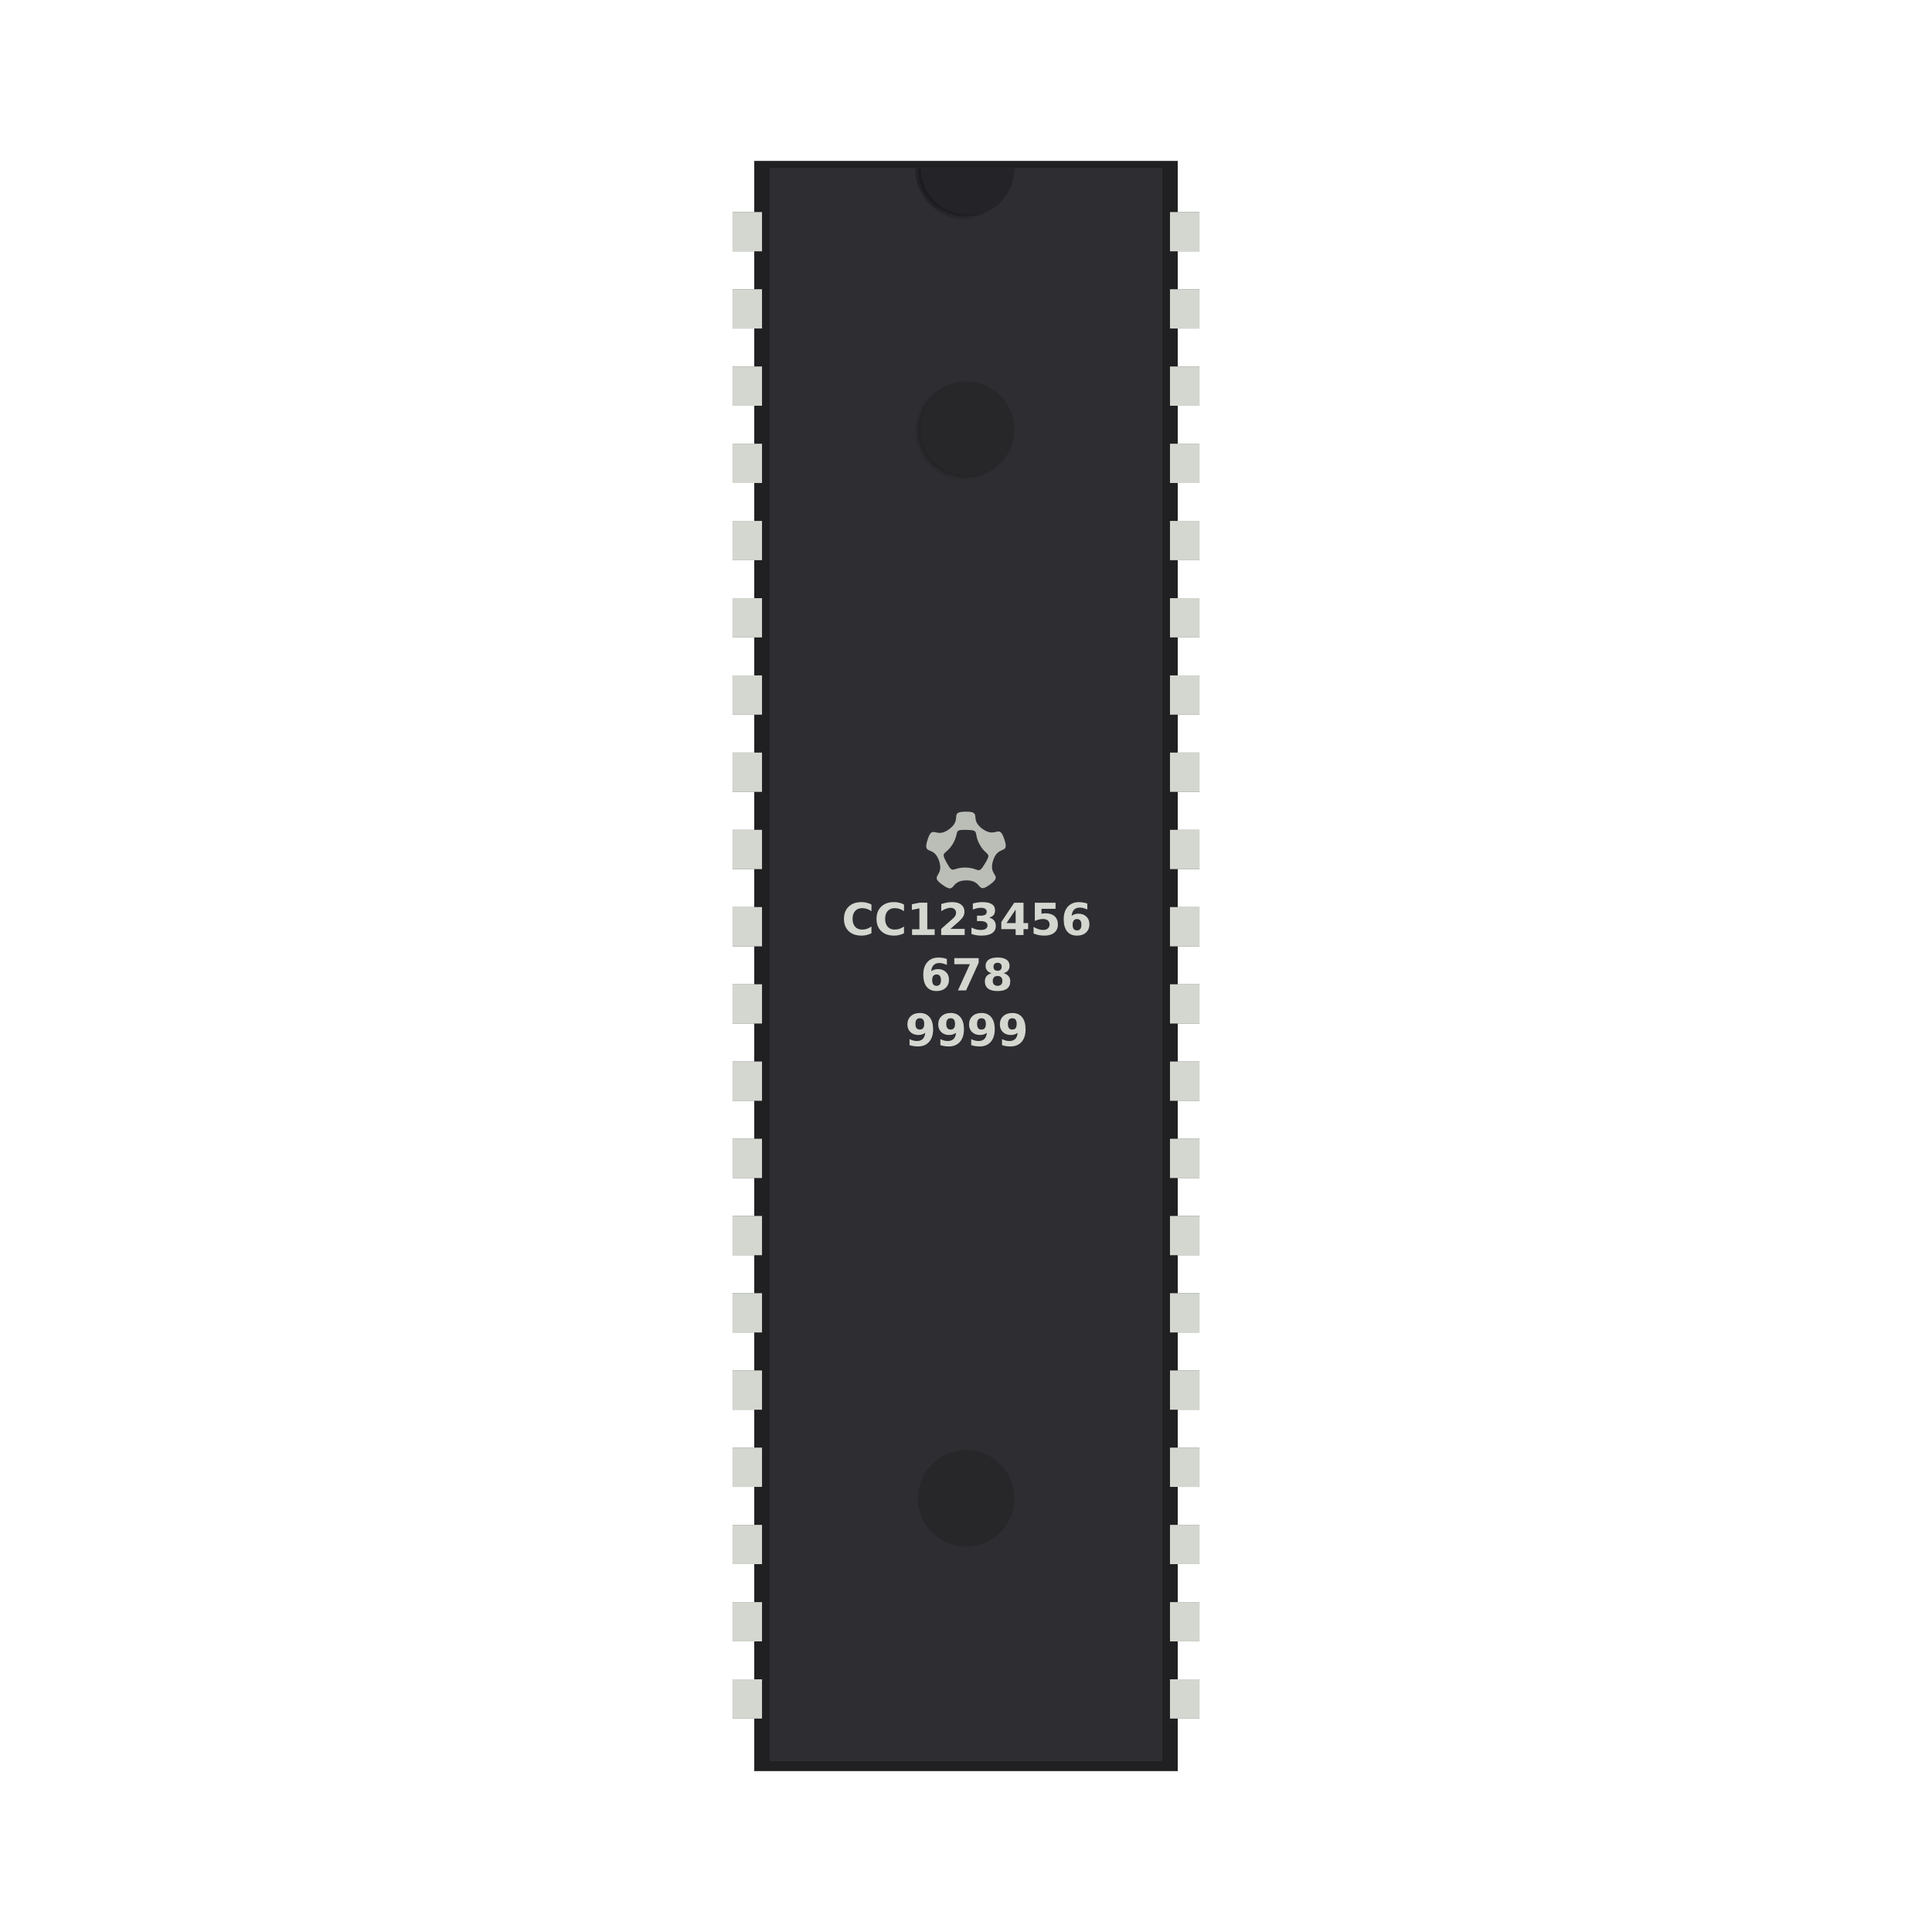 <svg:svg xmlns:dc="http://purl.org/dc/elements/1.1/" xmlns:ns1="http://sodipodi.sourceforge.net/DTD/sodipodi-0.dtd" xmlns:ns2="http://www.inkscape.org/namespaces/inkscape" xmlns:ns3="http://www.w3.org/1999/xlink" xmlns:ns5="http://web.resource.org/cc/" xmlns:rdf="http://www.w3.org/1999/02/22-rdf-syntax-ns#" xmlns:svg="http://www.w3.org/2000/svg" height="348.66" id="svg2542" version="1.0" viewBox="-121.178 -14.882 348.66 348.66" width="348.66" ns1:docbase="/home/carlos/Documents" ns1:docname="carlitos_Generic_40-pins_IC.svg" ns1:version="0.32" ns2:output_extension="org.inkscape.output.svg.inkscape" ns2:version="0.45.1">
  <svg:defs id="defs2544">
    <svg:filter id="filter4131" ns2:collect="always">
      <svg:feGaussianBlur id="feGaussianBlur4133" stdDeviation="1.336" ns2:collect="always" />
    </svg:filter>
    <svg:filter id="filter4127" ns2:collect="always">
      <svg:feGaussianBlur id="feGaussianBlur4129" stdDeviation="1.376" ns2:collect="always" />
    </svg:filter>
    <svg:linearGradient id="linearGradient3921" ns2:collect="always">
      <svg:stop id="stop3923" offset="0" style="stop-color:#000000" />
      <svg:stop id="stop3925" offset="1" style="stop-color:#000000;stop-opacity:0" />
    </svg:linearGradient>
    <svg:linearGradient gradientUnits="userSpaceOnUse" id="linearGradient3119" x1="213.23" x2="261.26" y1="422.3" y2="400.46" ns2:collect="always">
      <svg:stop id="stop3915" offset="0" style="stop-color:#000000" />
      <svg:stop id="stop3917" offset="1" style="stop-color:#000000;stop-opacity:0" />
    </svg:linearGradient>
    <svg:linearGradient gradientUnits="userSpaceOnUse" id="linearGradient3121" x1="175.5" x2="259.61" y1="433.29" y2="396.27" ns2:collect="always" ns3:href="#linearGradient3921" />
  </svg:defs>
  <ns1:namedview bordercolor="#666666" borderopacity="1.0" gridtolerance="10000" guidetolerance="10" height="9cm" id="base" objecttolerance="10" pagecolor="#ffffff" units="cm" width="3cm" ns2:current-layer="layer1" ns2:cx="137.36942" ns2:cy="96.879851" ns2:document-units="px" ns2:pageopacity="0.0" ns2:pageshadow="2" ns2:window-height="715" ns2:window-width="1018" ns2:window-x="0" ns2:window-y="0" ns2:zoom="0.9004593" />
  <svg:g id="layer1" transform="translate(-35.015 -38.515)" ns2:groupmode="layer" ns2:label="Layer 1">
    <svg:g id="g2523">
      <svg:g id="g4037" style="opacity:.8;filter:url(#filter4131);fill:#2e3436" transform="translate(-167.1 -335.87)">
        <svg:rect height="7.087" id="rect4039" style="opacity:1;fill:#2e3436" width="5.315" x="213.14" y="397.77" />
        <svg:rect height="7.087" id="rect4041" style="opacity:1;fill:#2e3436" width="5.315" x="213.14" y="411.7" />
        <svg:rect height="7.087" id="rect4043" style="opacity:1;fill:#2e3436" width="5.315" x="213.14" y="425.64" />
        <svg:rect height="7.087" id="rect4045" style="opacity:1;fill:#2e3436" width="5.315" x="213.14" y="439.58" />
        <svg:rect height="7.087" id="rect4047" style="opacity:1;fill:#2e3436" width="5.315" x="213.14" y="453.51" />
        <svg:rect height="7.087" id="rect4049" style="opacity:1;fill:#2e3436" width="5.315" x="213.14" y="467.45" />
        <svg:rect height="7.087" id="rect4051" style="opacity:1;fill:#2e3436" width="5.315" x="213.14" y="481.39" />
        <svg:rect height="7.087" id="rect4053" style="opacity:1;fill:#2e3436" width="5.315" x="213.14" y="495.32" />
        <svg:rect height="7.087" id="rect4055" style="opacity:1;fill:#2e3436" width="5.315" x="213.14" y="509.26" />
        <svg:rect height="7.087" id="rect4057" style="opacity:1;fill:#2e3436" width="5.315" x="213.14" y="523.2" />
        <svg:rect height="7.087" id="rect4059" style="opacity:1;fill:#2e3436" width="5.315" x="213.14" y="537.13" />
        <svg:rect height="7.087" id="rect4061" style="opacity:1;fill:#2e3436" width="5.315" x="213.14" y="551.07" />
        <svg:rect height="7.087" id="rect4063" style="opacity:1;fill:#2e3436" width="5.315" x="213.14" y="565.01" />
        <svg:rect height="7.087" id="rect4065" style="opacity:1;fill:#2e3436" width="5.315" x="213.14" y="578.94" />
        <svg:rect height="7.087" id="rect4067" style="opacity:1;fill:#2e3436" width="5.315" x="213.14" y="592.88" />
        <svg:rect height="7.087" id="rect4069" style="opacity:1;fill:#2e3436" width="5.315" x="213.14" y="606.82" />
        <svg:rect height="7.087" id="rect4071" style="opacity:1;fill:#2e3436" width="5.315" x="213.14" y="620.75" />
        <svg:rect height="7.087" id="rect4073" style="opacity:1;fill:#2e3436" width="5.315" x="213.14" y="634.69" />
        <svg:rect height="7.087" id="rect4075" style="opacity:1;fill:#2e3436" width="5.315" x="213.14" y="648.63" />
        <svg:rect height="7.087" id="rect4077" style="opacity:1;fill:#2e3436" width="5.315" x="213.14" y="662.56" />
        <svg:rect height="7.087" id="rect4079" style="opacity:1;fill:#2e3436" width="5.315" x="292.08" y="397.77" />
        <svg:rect height="7.087" id="rect4081" style="opacity:1;fill:#2e3436" width="5.315" x="292.08" y="411.7" />
        <svg:rect height="7.087" id="rect4083" style="opacity:1;fill:#2e3436" width="5.315" x="292.08" y="425.64" />
        <svg:rect height="7.087" id="rect4085" style="opacity:1;fill:#2e3436" width="5.315" x="292.08" y="439.58" />
        <svg:rect height="7.087" id="rect4087" style="opacity:1;fill:#2e3436" width="5.315" x="292.08" y="453.51" />
        <svg:rect height="7.087" id="rect4089" style="opacity:1;fill:#2e3436" width="5.315" x="292.08" y="467.45" />
        <svg:rect height="7.087" id="rect4091" style="opacity:1;fill:#2e3436" width="5.315" x="292.08" y="481.39" />
        <svg:rect height="7.087" id="rect4093" style="opacity:1;fill:#2e3436" width="5.315" x="292.08" y="495.32" />
        <svg:rect height="7.087" id="rect4095" style="opacity:1;fill:#2e3436" width="5.315" x="292.08" y="509.26" />
        <svg:rect height="7.087" id="rect4097" style="opacity:1;fill:#2e3436" width="5.315" x="292.08" y="523.2" />
        <svg:rect height="7.087" id="rect4099" style="opacity:1;fill:#2e3436" width="5.315" x="292.08" y="537.13" />
        <svg:rect height="7.087" id="rect4101" style="opacity:1;fill:#2e3436" width="5.315" x="292.08" y="551.07" />
        <svg:rect height="7.087" id="rect4103" style="opacity:1;fill:#2e3436" width="5.315" x="292.08" y="565.01" />
        <svg:rect height="7.087" id="rect4105" style="opacity:1;fill:#2e3436" width="5.315" x="292.08" y="578.94" />
        <svg:rect height="7.087" id="rect4107" style="opacity:1;fill:#2e3436" width="5.315" x="292.08" y="592.88" />
        <svg:rect height="7.087" id="rect4109" style="opacity:1;fill:#2e3436" width="5.315" x="292.08" y="606.82" />
        <svg:rect height="7.087" id="rect4111" style="opacity:1;fill:#2e3436" width="5.315" x="292.08" y="620.75" />
        <svg:rect height="7.087" id="rect4113" style="opacity:1;fill:#2e3436" width="5.315" x="292.08" y="634.69" />
        <svg:rect height="7.087" id="rect4115" style="opacity:1;fill:#2e3436" width="5.315" x="292.08" y="648.63" />
        <svg:rect height="7.087" id="rect4117" style="opacity:1;fill:#2e3436" width="5.315" x="292.08" y="662.56" />
      </svg:g>
      <svg:rect height="290.55" id="rect3963" rx="0" ry="0" style="opacity:.8;filter:url(#filter4127);fill:#2e3436" width="76.422" x="49.954" y="52.688" />
      <svg:rect height="290.55" id="rect3194" rx="0" ry="0" style="fill:#201f22" width="76.422" x="49.954" y="52.688" />
      <svg:rect height="287.52" id="rect2221" rx="0" ry="0" style="fill-opacity:.848;fill:#313035" width="70.866" x="52.732" y="53.951" />
      <svg:g id="g3864" transform="translate(-167.1 -335.87)">
        <svg:rect height="7.087" id="rect3196" style="fill:#d3d7cf" width="5.315" x="213.14" y="397.77" />
        <svg:rect height="7.087" id="rect3784" style="fill:#d3d7cf" width="5.315" x="213.14" y="411.7" />
        <svg:rect height="7.087" id="rect3786" style="fill:#d3d7cf" width="5.315" x="213.14" y="425.64" />
        <svg:rect height="7.087" id="rect3788" style="fill:#d3d7cf" width="5.315" x="213.14" y="439.58" />
        <svg:rect height="7.087" id="rect3790" style="fill:#d3d7cf" width="5.315" x="213.14" y="453.51" />
        <svg:rect height="7.087" id="rect3792" style="fill:#d3d7cf" width="5.315" x="213.14" y="467.45" />
        <svg:rect height="7.087" id="rect3794" style="fill:#d3d7cf" width="5.315" x="213.14" y="481.39" />
        <svg:rect height="7.087" id="rect3796" style="fill:#d3d7cf" width="5.315" x="213.14" y="495.32" />
        <svg:rect height="7.087" id="rect3798" style="fill:#d3d7cf" width="5.315" x="213.14" y="509.26" />
        <svg:rect height="7.087" id="rect3800" style="fill:#d3d7cf" width="5.315" x="213.14" y="523.2" />
        <svg:rect height="7.087" id="rect3802" style="fill:#d3d7cf" width="5.315" x="213.14" y="537.13" />
        <svg:rect height="7.087" id="rect3804" style="fill:#d3d7cf" width="5.315" x="213.14" y="551.07" />
        <svg:rect height="7.087" id="rect3806" style="fill:#d3d7cf" width="5.315" x="213.14" y="565.01" />
        <svg:rect height="7.087" id="rect3808" style="fill:#d3d7cf" width="5.315" x="213.14" y="578.94" />
        <svg:rect height="7.087" id="rect3810" style="fill:#d3d7cf" width="5.315" x="213.14" y="592.88" />
        <svg:rect height="7.087" id="rect3812" style="fill:#d3d7cf" width="5.315" x="213.14" y="606.82" />
        <svg:rect height="7.087" id="rect3814" style="fill:#d3d7cf" width="5.315" x="213.14" y="620.75" />
        <svg:rect height="7.087" id="rect3816" style="fill:#d3d7cf" width="5.315" x="213.14" y="634.69" />
        <svg:rect height="7.087" id="rect3818" style="fill:#d3d7cf" width="5.315" x="213.14" y="648.63" />
        <svg:rect height="7.087" id="rect3820" style="fill:#d3d7cf" width="5.315" x="213.14" y="662.56" />
        <svg:rect height="7.087" id="rect3824" style="fill:#d3d7cf" width="5.315" x="292.08" y="397.77" />
        <svg:rect height="7.087" id="rect3826" style="fill:#d3d7cf" width="5.315" x="292.08" y="411.7" />
        <svg:rect height="7.087" id="rect3828" style="fill:#d3d7cf" width="5.315" x="292.08" y="425.64" />
        <svg:rect height="7.087" id="rect3830" style="fill:#d3d7cf" width="5.315" x="292.08" y="439.58" />
        <svg:rect height="7.087" id="rect3832" style="fill:#d3d7cf" width="5.315" x="292.08" y="453.51" />
        <svg:rect height="7.087" id="rect3834" style="fill:#d3d7cf" width="5.315" x="292.08" y="467.45" />
        <svg:rect height="7.087" id="rect3836" style="fill:#d3d7cf" width="5.315" x="292.08" y="481.39" />
        <svg:rect height="7.087" id="rect3838" style="fill:#d3d7cf" width="5.315" x="292.08" y="495.32" />
        <svg:rect height="7.087" id="rect3840" style="fill:#d3d7cf" width="5.315" x="292.08" y="509.26" />
        <svg:rect height="7.087" id="rect3842" style="fill:#d3d7cf" width="5.315" x="292.08" y="523.2" />
        <svg:rect height="7.087" id="rect3844" style="fill:#d3d7cf" width="5.315" x="292.08" y="537.13" />
        <svg:rect height="7.087" id="rect3846" style="fill:#d3d7cf" width="5.315" x="292.08" y="551.07" />
        <svg:rect height="7.087" id="rect3848" style="fill:#d3d7cf" width="5.315" x="292.08" y="565.01" />
        <svg:rect height="7.087" id="rect3850" style="fill:#d3d7cf" width="5.315" x="292.08" y="578.94" />
        <svg:rect height="7.087" id="rect3852" style="fill:#d3d7cf" width="5.315" x="292.08" y="592.88" />
        <svg:rect height="7.087" id="rect3854" style="fill:#d3d7cf" width="5.315" x="292.08" y="606.82" />
        <svg:rect height="7.087" id="rect3856" style="fill:#d3d7cf" width="5.315" x="292.08" y="620.75" />
        <svg:rect height="7.087" id="rect3858" style="fill:#d3d7cf" width="5.315" x="292.08" y="634.69" />
        <svg:rect height="7.087" id="rect3860" style="fill:#d3d7cf" width="5.315" x="292.08" y="648.63" />
        <svg:rect height="7.087" id="rect3862" style="fill:#d3d7cf" width="5.315" x="292.08" y="662.56" />
      </svg:g>
      <svg:path d="m272.24 396.27a12.627 12.627 0 1 1 -25.26 0" id="path3907" style="stroke-linejoin:round;fill-opacity:.685;stroke:url(#linearGradient3119);stroke-width:1.452;fill:#201f22" transform="matrix(.689 0 0 .689 -90.673 -219.01)" ns1:cx="259.60919" ns1:cy="396.2681" ns1:end="3.1415927" ns1:open="true" ns1:rx="12.626906" ns1:ry="12.626906" ns1:start="0" ns1:type="arc" />
      <svg:path d="m272.24 396.27a12.627 12.627 0 1 1 -25.26 0 12.627 12.627 0 1 1 25.26 0z" id="path3909" style="opacity:.631;stroke-linejoin:round;fill-opacity:.686;stroke:url(#linearGradient3121);stroke-width:1.452;fill:#201f22" transform="matrix(.689 0 0 .689 -90.673 -171.87)" ns1:cx="259.60919" ns1:cy="396.2681" ns1:rx="12.626906" ns1:ry="12.626906" ns1:type="arc" />
      <svg:path d="m272.24 396.27a12.627 12.627 0 1 1 -25.26 0 12.627 12.627 0 1 1 25.26 0z" id="path3929" style="opacity:.631;stroke-linejoin:round;fill-opacity:.686;stroke:url(#linearGradient3121);stroke-width:1.452;fill:#201f22" transform="matrix(.689 0 0 .689 -90.673 20.99)" ns1:cx="259.60919" ns1:cy="396.2681" ns1:rx="12.626906" ns1:ry="12.626906" ns1:type="arc" />
      <svg:path d="m88.115 170.11c-3.09 0.02-0.495 1.33-2.982 3.16-2.486 1.84-2.974-1.02-3.907 1.92-0.933 2.95 1.11 0.89 2.087 3.82s-1.896 2.51 0.618 4.31 1.188-0.78 4.279-0.81c3.09-0.02 1.803 2.58 4.29 0.75 2.486-1.84-0.379-1.37 0.554-4.32s3.01-0.92 2.033-3.85-1.423-0.07-3.937-1.86c-2.514-1.8 0.056-3.15-3.035-3.12zm-0.283 3.28c0.129 0 0.267 0 0.425 0.01 2.522 0.05 1.164 0.43 2.381 2.64 1.216 2.21 2.266 1.26 0.96 3.42s-0.954 0.79-3.477 0.74c-2.522-0.05-2.225 1.33-3.441-0.88-1.217-2.21-0.21-1.23 1.096-3.38 1.224-2.03 0.121-2.54 2.056-2.55z" id="path3955" style="fill-opacity:.848;fill:#d3d7cf" />
      <svg:path d="m71.103 192.05c-0.276 0.14-0.564 0.25-0.864 0.32-0.299 0.08-0.612 0.11-0.937 0.11-0.972 0-1.741-0.27-2.309-0.81-0.567-0.54-0.851-1.28-0.851-2.21s0.284-1.67 0.851-2.21c0.568-0.55 1.337-0.82 2.309-0.82 0.325 0 0.638 0.04 0.937 0.11 0.3 0.07 0.588 0.18 0.864 0.33v1.2c-0.279-0.19-0.554-0.33-0.825-0.42-0.27-0.08-0.556-0.13-0.855-0.13-0.537 0-0.958 0.17-1.266 0.52-0.307 0.34-0.461 0.82-0.461 1.42s0.154 1.07 0.461 1.42c0.308 0.34 0.729 0.51 1.266 0.51 0.299 0 0.585-0.04 0.855-0.13 0.271-0.09 0.546-0.23 0.825-0.42v1.21m5.875 0c-0.276 0.14-0.564 0.25-0.864 0.32-0.299 0.08-0.612 0.11-0.937 0.11-0.972 0-1.741-0.27-2.309-0.81-0.567-0.54-0.851-1.28-0.851-2.21s0.284-1.67 0.851-2.21c0.568-0.55 1.337-0.82 2.309-0.82 0.325 0 0.638 0.04 0.937 0.11 0.3 0.07 0.588 0.18 0.864 0.33v1.2c-0.279-0.19-0.554-0.33-0.825-0.42-0.27-0.08-0.556-0.13-0.855-0.13-0.537 0-0.958 0.17-1.266 0.52-0.307 0.34-0.461 0.82-0.461 1.42s0.154 1.07 0.461 1.42c0.308 0.34 0.729 0.51 1.266 0.51 0.299 0 0.585-0.04 0.855-0.13 0.271-0.09 0.546-0.23 0.825-0.42v1.21m1.453-0.72h1.328v-3.77l-1.363 0.28v-1.02l1.355-0.28h1.43v4.79h1.328v1.04h-4.078v-1.04m6.929-0.07h2.567v1.11h-4.238v-1.11l2.128-1.87c0.191-0.18 0.331-0.34 0.422-0.51 0.091-0.16 0.137-0.33 0.137-0.51 0-0.27-0.092-0.49-0.277-0.66-0.183-0.17-0.426-0.25-0.731-0.25-0.234 0-0.491 0.05-0.769 0.15-0.279 0.1-0.577 0.25-0.895 0.45v-1.28c0.339-0.12 0.673-0.2 1.004-0.26s0.655-0.09 0.973-0.09c0.698 0 1.239 0.16 1.625 0.46 0.388 0.31 0.582 0.74 0.582 1.29 0 0.32-0.082 0.61-0.246 0.89-0.164 0.27-0.509 0.64-1.036 1.1l-1.246 1.09m6.985-2.03c0.393 0.1 0.691 0.27 0.894 0.53 0.206 0.25 0.309 0.57 0.309 0.95 0 0.58-0.221 1.02-0.664 1.32s-1.089 0.45-1.938 0.45c-0.299 0-0.6-0.02-0.902-0.07-0.299-0.05-0.596-0.12-0.891-0.22v-1.16c0.282 0.14 0.56 0.25 0.836 0.32 0.279 0.07 0.552 0.11 0.821 0.11 0.398 0 0.703-0.07 0.914-0.21 0.213-0.14 0.32-0.33 0.32-0.59 0-0.27-0.109-0.47-0.328-0.6-0.216-0.14-0.537-0.21-0.961-0.21h-0.602v-0.97h0.633c0.378 0 0.659-0.06 0.844-0.17 0.185-0.12 0.277-0.31 0.277-0.55 0-0.22-0.09-0.39-0.269-0.52-0.18-0.12-0.434-0.18-0.762-0.18-0.242 0-0.487 0.03-0.734 0.08-0.248 0.06-0.494 0.14-0.739 0.24v-1.1c0.297-0.08 0.592-0.14 0.883-0.19 0.292-0.04 0.578-0.06 0.86-0.06 0.757 0 1.324 0.13 1.699 0.38 0.377 0.24 0.566 0.62 0.566 1.12 0 0.34-0.09 0.62-0.269 0.84-0.18 0.21-0.446 0.37-0.797 0.46m4.781-1.45l-1.648 2.44h1.648v-2.44m-0.25-1.24h1.672v3.68h0.832v1.09h-0.832v1.06h-1.422v-1.06h-2.586v-1.29l2.336-3.48m3.714 0h3.74v1.1h-2.54v0.91c0.11-0.04 0.23-0.06 0.34-0.07 0.12-0.02 0.24-0.03 0.37-0.03 0.71 0 1.26 0.18 1.66 0.53 0.39 0.36 0.59 0.85 0.59 1.49 0 0.63-0.22 1.12-0.65 1.48-0.43 0.35-1.02 0.53-1.79 0.53-0.33 0-0.66-0.03-0.98-0.09-0.33-0.07-0.65-0.16-0.97-0.29v-1.19c0.32 0.18 0.62 0.32 0.9 0.41 0.29 0.09 0.56 0.14 0.81 0.14 0.37 0 0.65-0.09 0.86-0.27s0.32-0.42 0.32-0.72c0-0.31-0.11-0.55-0.32-0.73s-0.49-0.26-0.86-0.26c-0.21 0-0.45 0.02-0.69 0.08s-0.51 0.14-0.79 0.26v-3.28m7.61 2.95c-0.26 0-0.46 0.09-0.59 0.26s-0.2 0.42-0.2 0.76c0 0.35 0.07 0.6 0.2 0.77s0.33 0.26 0.59 0.26c0.27 0 0.46-0.09 0.59-0.26 0.14-0.17 0.2-0.42 0.2-0.77 0-0.34-0.06-0.59-0.2-0.76-0.13-0.17-0.32-0.26-0.59-0.26m1.86-2.8v1.08c-0.25-0.12-0.48-0.2-0.7-0.26s-0.43-0.09-0.64-0.09c-0.45 0-0.8 0.13-1.05 0.38s-0.39 0.62-0.43 1.1c0.17-0.12 0.35-0.22 0.55-0.28 0.2-0.07 0.42-0.1 0.66-0.1 0.6 0 1.08 0.18 1.44 0.53 0.37 0.34 0.55 0.8 0.55 1.37 0 0.62-0.2 1.12-0.61 1.5s-0.96 0.56-1.65 0.56c-0.75 0-1.34-0.25-1.76-0.76-0.41-0.52-0.62-1.24-0.62-2.18 0-0.97 0.24-1.72 0.73-2.27s1.15-0.83 2-0.83c0.27 0 0.53 0.02 0.78 0.06s0.5 0.11 0.75 0.19m-27.204 12.8c-0.263 0-0.46 0.09-0.593 0.26-0.13 0.17-0.196 0.42-0.196 0.76 0 0.35 0.066 0.6 0.196 0.77 0.133 0.17 0.33 0.26 0.593 0.26 0.266 0 0.464-0.09 0.594-0.26 0.133-0.17 0.199-0.42 0.199-0.77 0-0.34-0.066-0.59-0.199-0.76-0.13-0.17-0.328-0.26-0.594-0.26m1.86-2.8v1.08c-0.248-0.12-0.481-0.2-0.699-0.26-0.219-0.06-0.433-0.09-0.641-0.09-0.448 0-0.797 0.13-1.047 0.38s-0.396 0.62-0.437 1.1c0.172-0.12 0.358-0.22 0.558-0.28 0.201-0.07 0.42-0.1 0.656-0.1 0.597 0 1.077 0.18 1.442 0.53 0.367 0.34 0.551 0.8 0.551 1.37 0 0.62-0.205 1.12-0.614 1.5-0.408 0.38-0.957 0.56-1.644 0.56-0.758 0-1.345-0.25-1.762-0.76-0.414-0.52-0.621-1.24-0.621-2.18 0-0.97 0.242-1.72 0.727-2.27 0.487-0.55 1.153-0.83 2-0.83 0.268 0 0.528 0.02 0.781 0.06 0.252 0.04 0.502 0.11 0.75 0.19m1.344-0.15h4.394v0.85l-2.273 4.98h-1.465l2.152-4.73h-2.808v-1.1m7.812 3.22c-0.281 0-0.497 0.08-0.648 0.23s-0.227 0.37-0.227 0.66 0.076 0.51 0.227 0.66 0.367 0.23 0.648 0.23c0.279 0 0.492-0.08 0.641-0.23 0.148-0.15 0.222-0.37 0.222-0.66s-0.074-0.51-0.222-0.66c-0.149-0.15-0.362-0.23-0.641-0.23m-1.098-0.5c-0.354-0.1-0.621-0.27-0.8-0.49-0.18-0.22-0.27-0.5-0.27-0.83 0-0.49 0.184-0.86 0.551-1.12s0.906-0.39 1.617-0.39c0.706 0 1.242 0.13 1.609 0.39 0.368 0.25 0.551 0.63 0.551 1.12 0 0.33-0.091 0.61-0.273 0.83-0.18 0.22-0.447 0.39-0.801 0.49 0.396 0.11 0.694 0.29 0.895 0.54 0.203 0.24 0.304 0.55 0.304 0.93 0 0.58-0.192 1.01-0.578 1.31-0.383 0.3-0.952 0.44-1.707 0.44-0.758 0-1.331-0.14-1.719-0.44-0.385-0.3-0.578-0.73-0.578-1.31 0-0.38 0.101-0.69 0.301-0.93 0.203-0.25 0.503-0.43 0.898-0.54m0.352-1.16c0 0.23 0.064 0.41 0.191 0.53 0.131 0.13 0.316 0.19 0.555 0.19 0.234 0 0.415-0.06 0.543-0.19 0.128-0.12 0.191-0.3 0.191-0.53 0-0.24-0.063-0.41-0.191-0.53-0.128-0.13-0.309-0.19-0.543-0.19-0.239 0-0.424 0.06-0.555 0.19-0.127 0.12-0.191 0.3-0.191 0.53m-15.145 14.14v-1.08c0.24 0.11 0.469 0.2 0.688 0.26 0.219 0.05 0.435 0.08 0.648 0.08 0.448 0 0.797-0.13 1.047-0.37 0.25-0.25 0.397-0.62 0.442-1.11-0.177 0.13-0.366 0.23-0.567 0.29-0.2 0.07-0.418 0.1-0.652 0.1-0.596 0-1.078-0.17-1.445-0.52-0.365-0.35-0.547-0.81-0.547-1.38 0-0.62 0.203-1.13 0.609-1.5 0.409-0.38 0.956-0.57 1.641-0.57 0.76 0 1.349 0.26 1.765 0.77 0.417 0.51 0.625 1.24 0.625 2.18 0 0.96-0.243 1.72-0.73 2.27s-1.155 0.82-2.004 0.82c-0.273 0-0.535-0.02-0.785-0.06s-0.495-0.1-0.735-0.18m1.856-2.81c0.263 0 0.461-0.08 0.594-0.25s0.199-0.43 0.199-0.77-0.066-0.59-0.199-0.77c-0.133-0.17-0.331-0.25-0.594-0.25s-0.461 0.08-0.594 0.25c-0.133 0.18-0.199 0.43-0.199 0.77s0.066 0.6 0.199 0.77 0.331 0.25 0.594 0.25m3.707 2.81v-1.08c0.24 0.11 0.469 0.2 0.687 0.26 0.219 0.05 0.435 0.08 0.649 0.08 0.448 0 0.797-0.13 1.047-0.37 0.25-0.25 0.397-0.62 0.441-1.11-0.177 0.13-0.366 0.23-0.566 0.29-0.201 0.07-0.418 0.1-0.653 0.1-0.596 0-1.078-0.17-1.445-0.52-0.364-0.35-0.547-0.81-0.547-1.38 0-0.62 0.203-1.13 0.61-1.5 0.409-0.38 0.955-0.57 1.64-0.57 0.761 0 1.349 0.26 1.766 0.77s0.625 1.24 0.625 2.18c0 0.96-0.244 1.72-0.731 2.27s-1.155 0.82-2.003 0.82c-0.274 0-0.536-0.02-0.786-0.06s-0.494-0.1-0.734-0.18m1.855-2.81c0.263 0 0.461-0.08 0.594-0.25s0.199-0.43 0.199-0.77-0.066-0.59-0.199-0.77c-0.133-0.17-0.331-0.25-0.594-0.25s-0.46 0.08-0.593 0.25c-0.133 0.18-0.2 0.43-0.2 0.77s0.067 0.6 0.2 0.77 0.33 0.25 0.593 0.25m3.707 2.81v-1.08c0.24 0.11 0.469 0.2 0.688 0.26 0.219 0.05 0.435 0.08 0.648 0.08 0.448 0 0.797-0.13 1.047-0.37 0.25-0.25 0.397-0.62 0.442-1.11-0.177 0.13-0.366 0.23-0.567 0.29-0.2 0.07-0.418 0.1-0.652 0.1-0.596 0-1.078-0.17-1.445-0.52-0.365-0.35-0.547-0.81-0.547-1.38 0-0.62 0.203-1.13 0.609-1.5 0.409-0.38 0.956-0.57 1.641-0.57 0.76 0 1.349 0.26 1.765 0.77 0.417 0.51 0.625 1.24 0.625 2.18 0 0.96-0.243 1.72-0.73 2.27s-1.155 0.82-2.004 0.82c-0.273 0-0.535-0.02-0.785-0.06s-0.495-0.1-0.735-0.18m1.856-2.81c0.263 0 0.461-0.08 0.594-0.25s0.199-0.43 0.199-0.77-0.066-0.59-0.199-0.77c-0.133-0.17-0.331-0.25-0.594-0.25s-0.461 0.08-0.594 0.25c-0.133 0.18-0.199 0.43-0.199 0.77s0.066 0.6 0.199 0.77 0.331 0.25 0.594 0.25m3.707 2.81v-1.08c0.24 0.11 0.469 0.2 0.687 0.26 0.219 0.05 0.435 0.08 0.649 0.08 0.448 0 0.797-0.13 1.047-0.37 0.25-0.25 0.397-0.62 0.441-1.11-0.177 0.13-0.366 0.23-0.566 0.29-0.201 0.07-0.418 0.1-0.653 0.1-0.596 0-1.078-0.17-1.445-0.52-0.364-0.35-0.547-0.81-0.547-1.38 0-0.62 0.203-1.13 0.61-1.5 0.408-0.38 0.955-0.57 1.64-0.57 0.761 0 1.349 0.26 1.766 0.77s0.625 1.24 0.625 2.18c0 0.96-0.244 1.72-0.731 2.27s-1.155 0.82-2.003 0.82c-0.274 0-0.536-0.02-0.786-0.06s-0.494-0.1-0.734-0.18m1.855-2.81c0.263 0 0.461-0.08 0.594-0.25s0.199-0.43 0.199-0.77-0.066-0.59-0.199-0.77c-0.133-0.17-0.331-0.25-0.594-0.25s-0.46 0.08-0.593 0.25c-0.133 0.18-0.2 0.43-0.2 0.77s0.067 0.6 0.2 0.77 0.33 0.25 0.593 0.25" id="text3933" style="fill:#d3d7cf" />
    </svg:g>
  </svg:g>
</svg:svg>